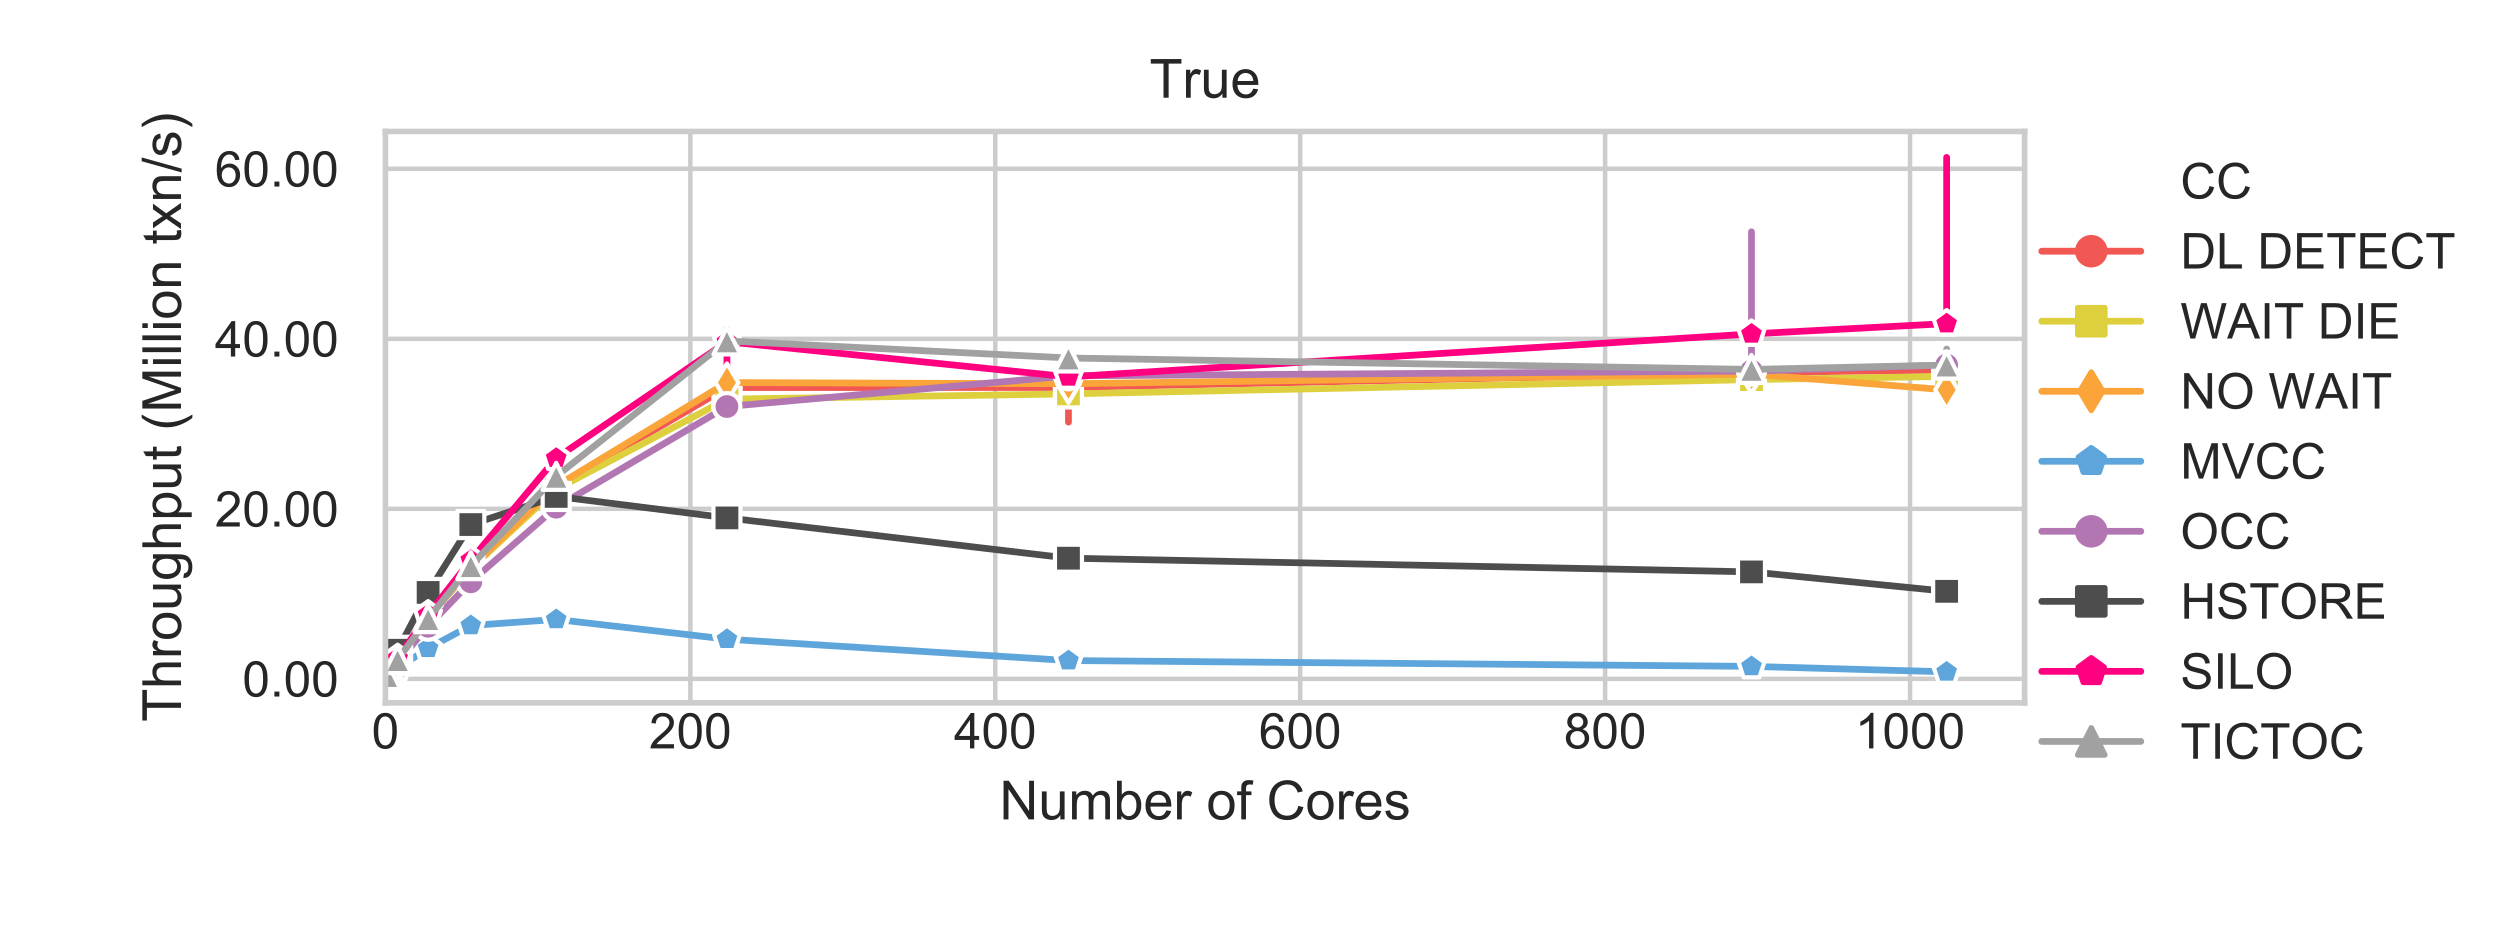 <?xml version="1.0" encoding="utf-8" standalone="no"?>
<!DOCTYPE svg PUBLIC "-//W3C//DTD SVG 1.1//EN"
  "http://www.w3.org/Graphics/SVG/1.1/DTD/svg11.dtd">
<!-- Created with matplotlib (https://matplotlib.org/) -->
<svg height="165.6pt" version="1.1" viewBox="0 0 444.375 165.6" width="444.375pt" xmlns="http://www.w3.org/2000/svg" xmlns:xlink="http://www.w3.org/1999/xlink">
 <defs>
  <style type="text/css">
*{stroke-linecap:butt;stroke-linejoin:round;}
  </style>
 </defs>
 <g id="figure_1">
  <g id="patch_1">
   <path d="M 0 165.6 
L 444.375 165.6 
L 444.375 0 
L 0 0 
z
" style="fill:#ffffff;"/>
  </g>
  <g id="axes_1">
   <g id="patch_2">
    <path d="M 68.51 124.932 
L 359.876 124.932 
L 359.876 23.368 
L 68.51 23.368 
z
" style="fill:#ffffff;"/>
   </g>
   <g id="matplotlib.axis_1">
    <g id="xtick_1">
     <g id="line2d_1">
      <path clip-path="url(#p2d0db41c77)" d="M 68.51 124.932 
L 68.51 23.368 
" style="fill:none;stroke:#cccccc;stroke-linecap:round;stroke-width:0.8;"/>
     </g>
     <g id="text_1">
      <!-- 0 -->
      <defs>
       <path d="M 4.156 35.297 
Q 4.156 48 6.766 55.734 
Q 9.375 63.484 14.516 67.672 
Q 19.672 71.875 27.484 71.875 
Q 33.25 71.875 37.594 69.547 
Q 41.938 67.234 44.766 62.859 
Q 47.609 58.5 49.219 52.219 
Q 50.828 45.953 50.828 35.297 
Q 50.828 22.703 48.234 14.969 
Q 45.656 7.234 40.5 3 
Q 35.359 -1.219 27.484 -1.219 
Q 17.141 -1.219 11.234 6.203 
Q 4.156 15.141 4.156 35.297 
z
M 13.188 35.297 
Q 13.188 17.672 17.312 11.828 
Q 21.438 6 27.484 6 
Q 33.547 6 37.672 11.859 
Q 41.797 17.719 41.797 35.297 
Q 41.797 52.984 37.672 58.781 
Q 33.547 64.594 27.391 64.594 
Q 21.344 64.594 17.719 59.469 
Q 13.188 52.938 13.188 35.297 
z
" id="ArialMT-48"/>
      </defs>
      <g style="fill:#262626;" transform="translate(66.063 133.031)scale(0.088 -0.088)">
       <use xlink:href="#ArialMT-48"/>
      </g>
     </g>
    </g>
    <g id="xtick_2">
     <g id="line2d_2">
      <path clip-path="url(#p2d0db41c77)" d="M 122.71 124.932 
L 122.71 23.368 
" style="fill:none;stroke:#cccccc;stroke-linecap:round;stroke-width:0.8;"/>
     </g>
     <g id="text_2">
      <!-- 200 -->
      <defs>
       <path d="M 50.344 8.453 
L 50.344 0 
L 3.031 0 
Q 2.938 3.172 4.047 6.109 
Q 5.859 10.938 9.828 15.625 
Q 13.812 20.312 21.344 26.469 
Q 33.016 36.031 37.109 41.625 
Q 41.219 47.219 41.219 52.203 
Q 41.219 57.422 37.469 61 
Q 33.734 64.594 27.734 64.594 
Q 21.391 64.594 17.578 60.781 
Q 13.766 56.984 13.719 50.25 
L 4.688 51.172 
Q 5.609 61.281 11.656 66.578 
Q 17.719 71.875 27.938 71.875 
Q 38.234 71.875 44.234 66.156 
Q 50.25 60.453 50.25 52 
Q 50.25 47.703 48.484 43.547 
Q 46.734 39.406 42.656 34.812 
Q 38.578 30.219 29.109 22.219 
Q 21.188 15.578 18.938 13.203 
Q 16.703 10.844 15.234 8.453 
z
" id="ArialMT-50"/>
      </defs>
      <g style="fill:#262626;" transform="translate(115.37 133.031)scale(0.088 -0.088)">
       <use xlink:href="#ArialMT-50"/>
       <use x="55.615" xlink:href="#ArialMT-48"/>
       <use x="111.23" xlink:href="#ArialMT-48"/>
      </g>
     </g>
    </g>
    <g id="xtick_3">
     <g id="line2d_3">
      <path clip-path="url(#p2d0db41c77)" d="M 176.91 124.932 
L 176.91 23.368 
" style="fill:none;stroke:#cccccc;stroke-linecap:round;stroke-width:0.8;"/>
     </g>
     <g id="text_3">
      <!-- 400 -->
      <defs>
       <path d="M 32.328 0 
L 32.328 17.141 
L 1.266 17.141 
L 1.266 25.203 
L 33.938 71.578 
L 41.109 71.578 
L 41.109 25.203 
L 50.781 25.203 
L 50.781 17.141 
L 41.109 17.141 
L 41.109 0 
z
M 32.328 25.203 
L 32.328 57.469 
L 9.906 25.203 
z
" id="ArialMT-52"/>
      </defs>
      <g style="fill:#262626;" transform="translate(169.57 133.031)scale(0.088 -0.088)">
       <use xlink:href="#ArialMT-52"/>
       <use x="55.615" xlink:href="#ArialMT-48"/>
       <use x="111.23" xlink:href="#ArialMT-48"/>
      </g>
     </g>
    </g>
    <g id="xtick_4">
     <g id="line2d_4">
      <path clip-path="url(#p2d0db41c77)" d="M 231.11 124.932 
L 231.11 23.368 
" style="fill:none;stroke:#cccccc;stroke-linecap:round;stroke-width:0.8;"/>
     </g>
     <g id="text_4">
      <!-- 600 -->
      <defs>
       <path d="M 49.75 54.047 
L 41.016 53.375 
Q 39.844 58.547 37.703 60.891 
Q 34.125 64.656 28.906 64.656 
Q 24.703 64.656 21.531 62.312 
Q 17.391 59.281 14.984 53.469 
Q 12.594 47.656 12.5 36.922 
Q 15.672 41.75 20.266 44.094 
Q 24.859 46.438 29.891 46.438 
Q 38.672 46.438 44.844 39.969 
Q 51.031 33.5 51.031 23.25 
Q 51.031 16.5 48.125 10.719 
Q 45.219 4.938 40.141 1.859 
Q 35.062 -1.219 28.609 -1.219 
Q 17.625 -1.219 10.688 6.859 
Q 3.766 14.938 3.766 33.5 
Q 3.766 54.25 11.422 63.672 
Q 18.109 71.875 29.438 71.875 
Q 37.891 71.875 43.281 67.141 
Q 48.688 62.406 49.75 54.047 
z
M 13.875 23.188 
Q 13.875 18.656 15.797 14.5 
Q 17.719 10.359 21.188 8.172 
Q 24.656 6 28.469 6 
Q 34.031 6 38.031 10.484 
Q 42.047 14.984 42.047 22.703 
Q 42.047 30.125 38.078 34.391 
Q 34.125 38.672 28.125 38.672 
Q 22.172 38.672 18.016 34.391 
Q 13.875 30.125 13.875 23.188 
z
" id="ArialMT-54"/>
      </defs>
      <g style="fill:#262626;" transform="translate(223.77 133.031)scale(0.088 -0.088)">
       <use xlink:href="#ArialMT-54"/>
       <use x="55.615" xlink:href="#ArialMT-48"/>
       <use x="111.23" xlink:href="#ArialMT-48"/>
      </g>
     </g>
    </g>
    <g id="xtick_5">
     <g id="line2d_5">
      <path clip-path="url(#p2d0db41c77)" d="M 285.311 124.932 
L 285.311 23.368 
" style="fill:none;stroke:#cccccc;stroke-linecap:round;stroke-width:0.8;"/>
     </g>
     <g id="text_5">
      <!-- 800 -->
      <defs>
       <path d="M 17.672 38.812 
Q 12.203 40.828 9.562 44.531 
Q 6.938 48.25 6.938 53.422 
Q 6.938 61.234 12.547 66.547 
Q 18.172 71.875 27.484 71.875 
Q 36.859 71.875 42.578 66.422 
Q 48.297 60.984 48.297 53.172 
Q 48.297 48.188 45.672 44.5 
Q 43.062 40.828 37.75 38.812 
Q 44.344 36.672 47.781 31.875 
Q 51.219 27.094 51.219 20.453 
Q 51.219 11.281 44.719 5.031 
Q 38.234 -1.219 27.641 -1.219 
Q 17.047 -1.219 10.547 5.047 
Q 4.047 11.328 4.047 20.703 
Q 4.047 27.688 7.594 32.391 
Q 11.141 37.109 17.672 38.812 
z
M 15.922 53.719 
Q 15.922 48.641 19.188 45.406 
Q 22.469 42.188 27.688 42.188 
Q 32.766 42.188 36.016 45.375 
Q 39.266 48.578 39.266 53.219 
Q 39.266 58.062 35.906 61.359 
Q 32.562 64.656 27.594 64.656 
Q 22.562 64.656 19.234 61.422 
Q 15.922 58.203 15.922 53.719 
z
M 13.094 20.656 
Q 13.094 16.891 14.875 13.375 
Q 16.656 9.859 20.172 7.922 
Q 23.688 6 27.734 6 
Q 34.031 6 38.125 10.047 
Q 42.234 14.109 42.234 20.359 
Q 42.234 26.703 38.016 30.859 
Q 33.797 35.016 27.438 35.016 
Q 21.234 35.016 17.156 30.906 
Q 13.094 26.812 13.094 20.656 
z
" id="ArialMT-56"/>
      </defs>
      <g style="fill:#262626;" transform="translate(277.97 133.031)scale(0.088 -0.088)">
       <use xlink:href="#ArialMT-56"/>
       <use x="55.615" xlink:href="#ArialMT-48"/>
       <use x="111.23" xlink:href="#ArialMT-48"/>
      </g>
     </g>
    </g>
    <g id="xtick_6">
     <g id="line2d_6">
      <path clip-path="url(#p2d0db41c77)" d="M 339.511 124.932 
L 339.511 23.368 
" style="fill:none;stroke:#cccccc;stroke-linecap:round;stroke-width:0.8;"/>
     </g>
     <g id="text_6">
      <!-- 1000 -->
      <defs>
       <path d="M 37.25 0 
L 28.469 0 
L 28.469 56 
Q 25.297 52.984 20.141 49.953 
Q 14.984 46.922 10.891 45.406 
L 10.891 53.906 
Q 18.266 57.375 23.781 62.297 
Q 29.297 67.234 31.594 71.875 
L 37.25 71.875 
z
" id="ArialMT-49"/>
      </defs>
      <g style="fill:#262626;" transform="translate(329.723 133.031)scale(0.088 -0.088)">
       <use xlink:href="#ArialMT-49"/>
       <use x="55.615" xlink:href="#ArialMT-48"/>
       <use x="111.23" xlink:href="#ArialMT-48"/>
       <use x="166.846" xlink:href="#ArialMT-48"/>
      </g>
     </g>
    </g>
    <g id="text_7">
     <!-- Number of Cores -->
     <defs>
      <path d="M 7.625 0 
L 7.625 71.578 
L 17.328 71.578 
L 54.938 15.375 
L 54.938 71.578 
L 64.016 71.578 
L 64.016 0 
L 54.297 0 
L 16.703 56.25 
L 16.703 0 
z
" id="ArialMT-78"/>
      <path d="M 40.578 0 
L 40.578 7.625 
Q 34.516 -1.172 24.125 -1.172 
Q 19.531 -1.172 15.547 0.578 
Q 11.578 2.344 9.641 5 
Q 7.719 7.672 6.938 11.531 
Q 6.391 14.109 6.391 19.734 
L 6.391 51.859 
L 15.188 51.859 
L 15.188 23.094 
Q 15.188 16.219 15.719 13.812 
Q 16.547 10.359 19.234 8.375 
Q 21.922 6.391 25.875 6.391 
Q 29.828 6.391 33.297 8.422 
Q 36.766 10.453 38.203 13.938 
Q 39.656 17.438 39.656 24.078 
L 39.656 51.859 
L 48.438 51.859 
L 48.438 0 
z
" id="ArialMT-117"/>
      <path d="M 6.594 0 
L 6.594 51.859 
L 14.453 51.859 
L 14.453 44.578 
Q 16.891 48.391 20.938 50.703 
Q 25 53.031 30.172 53.031 
Q 35.938 53.031 39.625 50.641 
Q 43.312 48.25 44.828 43.953 
Q 50.984 53.031 60.844 53.031 
Q 68.562 53.031 72.703 48.75 
Q 76.859 44.484 76.859 35.594 
L 76.859 0 
L 68.109 0 
L 68.109 32.672 
Q 68.109 37.938 67.25 40.25 
Q 66.406 42.578 64.156 43.984 
Q 61.922 45.406 58.891 45.406 
Q 53.422 45.406 49.797 41.766 
Q 46.188 38.141 46.188 30.125 
L 46.188 0 
L 37.406 0 
L 37.406 33.688 
Q 37.406 39.547 35.25 42.469 
Q 33.109 45.406 28.219 45.406 
Q 24.516 45.406 21.359 43.453 
Q 18.219 41.5 16.797 37.734 
Q 15.375 33.984 15.375 26.906 
L 15.375 0 
z
" id="ArialMT-109"/>
      <path d="M 14.703 0 
L 6.547 0 
L 6.547 71.578 
L 15.328 71.578 
L 15.328 46.047 
Q 20.906 53.031 29.547 53.031 
Q 34.328 53.031 38.594 51.094 
Q 42.875 49.172 45.625 45.672 
Q 48.391 42.188 49.953 37.25 
Q 51.516 32.328 51.516 26.703 
Q 51.516 13.375 44.922 6.094 
Q 38.328 -1.172 29.109 -1.172 
Q 19.922 -1.172 14.703 6.5 
z
M 14.594 26.312 
Q 14.594 17 17.141 12.844 
Q 21.297 6.062 28.375 6.062 
Q 34.125 6.062 38.328 11.062 
Q 42.531 16.062 42.531 25.984 
Q 42.531 36.141 38.5 40.969 
Q 34.469 45.797 28.766 45.797 
Q 23 45.797 18.797 40.797 
Q 14.594 35.797 14.594 26.312 
z
" id="ArialMT-98"/>
      <path d="M 42.094 16.703 
L 51.172 15.578 
Q 49.031 7.625 43.219 3.219 
Q 37.406 -1.172 28.375 -1.172 
Q 17 -1.172 10.328 5.828 
Q 3.656 12.844 3.656 25.484 
Q 3.656 38.578 10.391 45.797 
Q 17.141 53.031 27.875 53.031 
Q 38.281 53.031 44.875 45.953 
Q 51.469 38.875 51.469 26.031 
Q 51.469 25.25 51.422 23.688 
L 12.75 23.688 
Q 13.234 15.141 17.578 10.594 
Q 21.922 6.062 28.422 6.062 
Q 33.25 6.062 36.672 8.594 
Q 40.094 11.141 42.094 16.703 
z
M 13.234 30.906 
L 42.188 30.906 
Q 41.609 37.453 38.875 40.719 
Q 34.672 45.797 27.984 45.797 
Q 21.922 45.797 17.797 41.75 
Q 13.672 37.703 13.234 30.906 
z
" id="ArialMT-101"/>
      <path d="M 6.5 0 
L 6.5 51.859 
L 14.406 51.859 
L 14.406 44 
Q 17.438 49.516 20 51.266 
Q 22.562 53.031 25.641 53.031 
Q 30.078 53.031 34.672 50.203 
L 31.641 42.047 
Q 28.422 43.953 25.203 43.953 
Q 22.312 43.953 20.016 42.219 
Q 17.719 40.484 16.75 37.406 
Q 15.281 32.719 15.281 27.156 
L 15.281 0 
z
" id="ArialMT-114"/>
      <path id="ArialMT-32"/>
      <path d="M 3.328 25.922 
Q 3.328 40.328 11.328 47.266 
Q 18.016 53.031 27.641 53.031 
Q 38.328 53.031 45.109 46.016 
Q 51.906 39.016 51.906 26.656 
Q 51.906 16.656 48.906 10.906 
Q 45.906 5.172 40.156 2 
Q 34.422 -1.172 27.641 -1.172 
Q 16.75 -1.172 10.031 5.812 
Q 3.328 12.797 3.328 25.922 
z
M 12.359 25.922 
Q 12.359 15.969 16.703 11.016 
Q 21.047 6.062 27.641 6.062 
Q 34.188 6.062 38.531 11.031 
Q 42.875 16.016 42.875 26.219 
Q 42.875 35.844 38.5 40.797 
Q 34.125 45.75 27.641 45.75 
Q 21.047 45.75 16.703 40.812 
Q 12.359 35.891 12.359 25.922 
z
" id="ArialMT-111"/>
      <path d="M 8.688 0 
L 8.688 45.016 
L 0.922 45.016 
L 0.922 51.859 
L 8.688 51.859 
L 8.688 57.375 
Q 8.688 62.594 9.625 65.141 
Q 10.891 68.562 14.078 70.672 
Q 17.281 72.797 23.047 72.797 
Q 26.766 72.797 31.25 71.922 
L 29.938 64.266 
Q 27.203 64.75 24.75 64.75 
Q 20.75 64.75 19.094 63.031 
Q 17.438 61.328 17.438 56.641 
L 17.438 51.859 
L 27.547 51.859 
L 27.547 45.016 
L 17.438 45.016 
L 17.438 0 
z
" id="ArialMT-102"/>
      <path d="M 58.797 25.094 
L 68.266 22.703 
Q 65.281 11.031 57.547 4.906 
Q 49.812 -1.219 38.625 -1.219 
Q 27.047 -1.219 19.797 3.484 
Q 12.547 8.203 8.766 17.141 
Q 4.984 26.078 4.984 36.328 
Q 4.984 47.516 9.25 55.828 
Q 13.531 64.156 21.406 68.469 
Q 29.297 72.797 38.766 72.797 
Q 49.516 72.797 56.828 67.328 
Q 64.156 61.859 67.047 51.953 
L 57.719 49.75 
Q 55.219 57.562 50.484 61.125 
Q 45.75 64.703 38.578 64.703 
Q 30.328 64.703 24.781 60.734 
Q 19.234 56.781 16.984 50.109 
Q 14.75 43.453 14.75 36.375 
Q 14.75 27.25 17.406 20.438 
Q 20.062 13.625 25.672 10.25 
Q 31.297 6.891 37.844 6.891 
Q 45.797 6.891 51.312 11.469 
Q 56.844 16.062 58.797 25.094 
z
" id="ArialMT-67"/>
      <path d="M 3.078 15.484 
L 11.766 16.844 
Q 12.5 11.625 15.844 8.844 
Q 19.188 6.062 25.203 6.062 
Q 31.25 6.062 34.172 8.516 
Q 37.109 10.984 37.109 14.312 
Q 37.109 17.281 34.516 19 
Q 32.719 20.172 25.531 21.969 
Q 15.875 24.422 12.141 26.203 
Q 8.406 27.984 6.469 31.125 
Q 4.547 34.281 4.547 38.094 
Q 4.547 41.547 6.125 44.5 
Q 7.719 47.469 10.453 49.422 
Q 12.5 50.922 16.031 51.969 
Q 19.578 53.031 23.641 53.031 
Q 29.734 53.031 34.344 51.266 
Q 38.969 49.516 41.156 46.5 
Q 43.359 43.5 44.188 38.484 
L 35.594 37.312 
Q 35.016 41.312 32.203 43.547 
Q 29.391 45.797 24.266 45.797 
Q 18.219 45.797 15.625 43.797 
Q 13.031 41.797 13.031 39.109 
Q 13.031 37.406 14.109 36.031 
Q 15.188 34.625 17.484 33.688 
Q 18.797 33.203 25.25 31.453 
Q 34.578 28.953 38.25 27.359 
Q 41.938 25.781 44.031 22.75 
Q 46.141 19.734 46.141 15.234 
Q 46.141 10.844 43.578 6.953 
Q 41.016 3.078 36.172 0.953 
Q 31.344 -1.172 25.25 -1.172 
Q 15.141 -1.172 9.844 3.031 
Q 4.547 7.234 3.078 15.484 
z
" id="ArialMT-115"/>
     </defs>
     <g style="fill:#262626;" transform="translate(177.65 145.651)scale(0.096 -0.096)">
      <use xlink:href="#ArialMT-78"/>
      <use x="72.217" xlink:href="#ArialMT-117"/>
      <use x="127.832" xlink:href="#ArialMT-109"/>
      <use x="211.133" xlink:href="#ArialMT-98"/>
      <use x="266.748" xlink:href="#ArialMT-101"/>
      <use x="322.363" xlink:href="#ArialMT-114"/>
      <use x="355.664" xlink:href="#ArialMT-32"/>
      <use x="383.447" xlink:href="#ArialMT-111"/>
      <use x="439.062" xlink:href="#ArialMT-102"/>
      <use x="466.846" xlink:href="#ArialMT-32"/>
      <use x="494.629" xlink:href="#ArialMT-67"/>
      <use x="566.846" xlink:href="#ArialMT-111"/>
      <use x="622.461" xlink:href="#ArialMT-114"/>
      <use x="655.762" xlink:href="#ArialMT-101"/>
      <use x="711.377" xlink:href="#ArialMT-115"/>
     </g>
    </g>
   </g>
   <g id="matplotlib.axis_2">
    <g id="ytick_1">
     <g id="line2d_7">
      <path clip-path="url(#p2d0db41c77)" d="M 68.51 120.661 
L 359.876 120.661 
" style="fill:none;stroke:#cccccc;stroke-linecap:round;stroke-width:0.8;"/>
     </g>
     <g id="text_8">
      <!-- 0.00 -->
      <defs>
       <path d="M 9.078 0 
L 9.078 10.016 
L 19.094 10.016 
L 19.094 0 
z
" id="ArialMT-46"/>
      </defs>
      <g style="fill:#262626;" transform="translate(43.085 123.81)scale(0.088 -0.088)">
       <use xlink:href="#ArialMT-48"/>
       <use x="55.615" xlink:href="#ArialMT-46"/>
       <use x="83.398" xlink:href="#ArialMT-48"/>
       <use x="139.014" xlink:href="#ArialMT-48"/>
      </g>
     </g>
    </g>
    <g id="ytick_2">
     <g id="line2d_8">
      <path clip-path="url(#p2d0db41c77)" d="M 68.51 90.443 
L 359.876 90.443 
" style="fill:none;stroke:#cccccc;stroke-linecap:round;stroke-width:0.8;"/>
     </g>
     <g id="text_9">
      <!-- 20.00 -->
      <g style="fill:#262626;" transform="translate(38.191 93.593)scale(0.088 -0.088)">
       <use xlink:href="#ArialMT-50"/>
       <use x="55.615" xlink:href="#ArialMT-48"/>
       <use x="111.23" xlink:href="#ArialMT-46"/>
       <use x="139.014" xlink:href="#ArialMT-48"/>
       <use x="194.629" xlink:href="#ArialMT-48"/>
      </g>
     </g>
    </g>
    <g id="ytick_3">
     <g id="line2d_9">
      <path clip-path="url(#p2d0db41c77)" d="M 68.51 60.225 
L 359.876 60.225 
" style="fill:none;stroke:#cccccc;stroke-linecap:round;stroke-width:0.8;"/>
     </g>
     <g id="text_10">
      <!-- 40.00 -->
      <g style="fill:#262626;" transform="translate(38.191 63.375)scale(0.088 -0.088)">
       <use xlink:href="#ArialMT-52"/>
       <use x="55.615" xlink:href="#ArialMT-48"/>
       <use x="111.23" xlink:href="#ArialMT-46"/>
       <use x="139.014" xlink:href="#ArialMT-48"/>
       <use x="194.629" xlink:href="#ArialMT-48"/>
      </g>
     </g>
    </g>
    <g id="ytick_4">
     <g id="line2d_10">
      <path clip-path="url(#p2d0db41c77)" d="M 68.51 30.007 
L 359.876 30.007 
" style="fill:none;stroke:#cccccc;stroke-linecap:round;stroke-width:0.8;"/>
     </g>
     <g id="text_11">
      <!-- 60.00 -->
      <g style="fill:#262626;" transform="translate(38.191 33.157)scale(0.088 -0.088)">
       <use xlink:href="#ArialMT-54"/>
       <use x="55.615" xlink:href="#ArialMT-48"/>
       <use x="111.23" xlink:href="#ArialMT-46"/>
       <use x="139.014" xlink:href="#ArialMT-48"/>
       <use x="194.629" xlink:href="#ArialMT-48"/>
      </g>
     </g>
    </g>
    <g id="text_12">
     <!-- Throughput (Million txn/s) -->
     <defs>
      <path d="M 25.922 0 
L 25.922 63.141 
L 2.344 63.141 
L 2.344 71.578 
L 59.078 71.578 
L 59.078 63.141 
L 35.406 63.141 
L 35.406 0 
z
" id="ArialMT-84"/>
      <path d="M 6.594 0 
L 6.594 71.578 
L 15.375 71.578 
L 15.375 45.906 
Q 21.531 53.031 30.906 53.031 
Q 36.672 53.031 40.922 50.75 
Q 45.172 48.484 47 44.484 
Q 48.828 40.484 48.828 32.859 
L 48.828 0 
L 40.047 0 
L 40.047 32.859 
Q 40.047 39.453 37.188 42.453 
Q 34.328 45.453 29.109 45.453 
Q 25.203 45.453 21.75 43.422 
Q 18.312 41.406 16.844 37.938 
Q 15.375 34.469 15.375 28.375 
L 15.375 0 
z
" id="ArialMT-104"/>
      <path d="M 4.984 -4.297 
L 13.531 -5.562 
Q 14.062 -9.516 16.5 -11.328 
Q 19.781 -13.766 25.438 -13.766 
Q 31.547 -13.766 34.859 -11.328 
Q 38.188 -8.891 39.359 -4.5 
Q 40.047 -1.812 39.984 6.781 
Q 34.234 0 25.641 0 
Q 14.938 0 9.078 7.719 
Q 3.219 15.438 3.219 26.219 
Q 3.219 33.641 5.906 39.906 
Q 8.594 46.188 13.688 49.609 
Q 18.797 53.031 25.688 53.031 
Q 34.859 53.031 40.828 45.609 
L 40.828 51.859 
L 48.922 51.859 
L 48.922 7.031 
Q 48.922 -5.078 46.453 -10.125 
Q 44 -15.188 38.641 -18.109 
Q 33.297 -21.047 25.484 -21.047 
Q 16.219 -21.047 10.5 -16.875 
Q 4.781 -12.703 4.984 -4.297 
z
M 12.25 26.859 
Q 12.25 16.656 16.297 11.969 
Q 20.359 7.281 26.469 7.281 
Q 32.516 7.281 36.609 11.938 
Q 40.719 16.609 40.719 26.562 
Q 40.719 36.078 36.5 40.906 
Q 32.281 45.75 26.312 45.75 
Q 20.453 45.75 16.344 40.984 
Q 12.25 36.234 12.25 26.859 
z
" id="ArialMT-103"/>
      <path d="M 6.594 -19.875 
L 6.594 51.859 
L 14.594 51.859 
L 14.594 45.125 
Q 17.438 49.078 21 51.047 
Q 24.562 53.031 29.641 53.031 
Q 36.281 53.031 41.359 49.609 
Q 46.438 46.188 49.016 39.953 
Q 51.609 33.734 51.609 26.312 
Q 51.609 18.359 48.75 11.984 
Q 45.906 5.609 40.453 2.219 
Q 35.016 -1.172 29 -1.172 
Q 24.609 -1.172 21.109 0.688 
Q 17.625 2.547 15.375 5.375 
L 15.375 -19.875 
z
M 14.547 25.641 
Q 14.547 15.625 18.594 10.844 
Q 22.656 6.062 28.422 6.062 
Q 34.281 6.062 38.453 11.016 
Q 42.625 15.969 42.625 26.375 
Q 42.625 36.281 38.547 41.203 
Q 34.469 46.141 28.812 46.141 
Q 23.188 46.141 18.859 40.891 
Q 14.547 35.641 14.547 25.641 
z
" id="ArialMT-112"/>
      <path d="M 25.781 7.859 
L 27.047 0.094 
Q 23.344 -0.688 20.406 -0.688 
Q 15.625 -0.688 12.984 0.828 
Q 10.359 2.344 9.281 4.812 
Q 8.203 7.281 8.203 15.188 
L 8.203 45.016 
L 1.766 45.016 
L 1.766 51.859 
L 8.203 51.859 
L 8.203 64.703 
L 16.938 69.969 
L 16.938 51.859 
L 25.781 51.859 
L 25.781 45.016 
L 16.938 45.016 
L 16.938 14.703 
Q 16.938 10.938 17.406 9.859 
Q 17.875 8.797 18.922 8.156 
Q 19.969 7.516 21.922 7.516 
Q 23.391 7.516 25.781 7.859 
z
" id="ArialMT-116"/>
      <path d="M 23.391 -21.047 
Q 16.109 -11.859 11.078 0.438 
Q 6.062 12.75 6.062 25.922 
Q 6.062 37.547 9.812 48.188 
Q 14.203 60.547 23.391 72.797 
L 29.688 72.797 
Q 23.781 62.641 21.875 58.297 
Q 18.891 51.562 17.188 44.234 
Q 15.094 35.109 15.094 25.875 
Q 15.094 2.391 29.688 -21.047 
z
" id="ArialMT-40"/>
      <path d="M 7.422 0 
L 7.422 71.578 
L 21.688 71.578 
L 38.625 20.906 
Q 40.969 13.812 42.047 10.297 
Q 43.266 14.203 45.844 21.781 
L 62.984 71.578 
L 75.734 71.578 
L 75.734 0 
L 66.609 0 
L 66.609 59.906 
L 45.797 0 
L 37.25 0 
L 16.547 60.938 
L 16.547 0 
z
" id="ArialMT-77"/>
      <path d="M 6.641 61.469 
L 6.641 71.578 
L 15.438 71.578 
L 15.438 61.469 
z
M 6.641 0 
L 6.641 51.859 
L 15.438 51.859 
L 15.438 0 
z
" id="ArialMT-105"/>
      <path d="M 6.391 0 
L 6.391 71.578 
L 15.188 71.578 
L 15.188 0 
z
" id="ArialMT-108"/>
      <path d="M 6.594 0 
L 6.594 51.859 
L 14.5 51.859 
L 14.5 44.484 
Q 20.219 53.031 31 53.031 
Q 35.688 53.031 39.625 51.344 
Q 43.562 49.656 45.516 46.922 
Q 47.469 44.188 48.25 40.438 
Q 48.734 37.984 48.734 31.891 
L 48.734 0 
L 39.938 0 
L 39.938 31.547 
Q 39.938 36.922 38.906 39.578 
Q 37.891 42.234 35.281 43.812 
Q 32.672 45.406 29.156 45.406 
Q 23.531 45.406 19.453 41.844 
Q 15.375 38.281 15.375 28.328 
L 15.375 0 
z
" id="ArialMT-110"/>
      <path d="M 0.734 0 
L 19.672 26.953 
L 2.156 51.859 
L 13.141 51.859 
L 21.094 39.703 
Q 23.344 36.234 24.703 33.891 
Q 26.859 37.109 28.656 39.594 
L 37.406 51.859 
L 47.906 51.859 
L 29.984 27.438 
L 49.266 0 
L 38.484 0 
L 27.828 16.109 
L 25 20.453 
L 11.375 0 
z
" id="ArialMT-120"/>
      <path d="M 0 -1.219 
L 20.75 72.797 
L 27.781 72.797 
L 7.078 -1.219 
z
" id="ArialMT-47"/>
      <path d="M 12.359 -21.047 
L 6.062 -21.047 
Q 20.656 2.391 20.656 25.875 
Q 20.656 35.062 18.562 44.094 
Q 16.891 51.422 13.922 58.156 
Q 12.016 62.547 6.062 72.797 
L 12.359 72.797 
Q 21.531 60.547 25.922 48.188 
Q 29.688 37.547 29.688 25.922 
Q 29.688 12.75 24.625 0.438 
Q 19.578 -11.859 12.359 -21.047 
z
" id="ArialMT-41"/>
     </defs>
     <g style="fill:#262626;" transform="translate(32.171 128.301)rotate(-90)scale(0.096 -0.096)">
      <use xlink:href="#ArialMT-84"/>
      <use x="61.084" xlink:href="#ArialMT-104"/>
      <use x="116.699" xlink:href="#ArialMT-114"/>
      <use x="150" xlink:href="#ArialMT-111"/>
      <use x="205.615" xlink:href="#ArialMT-117"/>
      <use x="261.23" xlink:href="#ArialMT-103"/>
      <use x="316.846" xlink:href="#ArialMT-104"/>
      <use x="372.461" xlink:href="#ArialMT-112"/>
      <use x="428.076" xlink:href="#ArialMT-117"/>
      <use x="483.691" xlink:href="#ArialMT-116"/>
      <use x="511.475" xlink:href="#ArialMT-32"/>
      <use x="539.258" xlink:href="#ArialMT-40"/>
      <use x="572.559" xlink:href="#ArialMT-77"/>
      <use x="655.859" xlink:href="#ArialMT-105"/>
      <use x="678.076" xlink:href="#ArialMT-108"/>
      <use x="700.293" xlink:href="#ArialMT-108"/>
      <use x="722.51" xlink:href="#ArialMT-105"/>
      <use x="744.727" xlink:href="#ArialMT-111"/>
      <use x="800.342" xlink:href="#ArialMT-110"/>
      <use x="855.957" xlink:href="#ArialMT-32"/>
      <use x="883.74" xlink:href="#ArialMT-116"/>
      <use x="911.523" xlink:href="#ArialMT-120"/>
      <use x="961.523" xlink:href="#ArialMT-110"/>
      <use x="1017.139" xlink:href="#ArialMT-47"/>
      <use x="1044.922" xlink:href="#ArialMT-115"/>
      <use x="1094.922" xlink:href="#ArialMT-41"/>
     </g>
    </g>
   </g>
   <g id="LineCollection_1">
    <path clip-path="url(#p2d0db41c77)" d="M 68.781 120.005 
L 68.781 120.003 
" style="fill:none;stroke:#f15854;stroke-linecap:round;stroke-width:1.2;"/>
    <path clip-path="url(#p2d0db41c77)" d="M 70.678 117.052 
L 70.678 117.018 
" style="fill:none;stroke:#f15854;stroke-linecap:round;stroke-width:1.2;"/>
    <path clip-path="url(#p2d0db41c77)" d="M 76.098 109.72 
L 76.098 109.674 
" style="fill:none;stroke:#f15854;stroke-linecap:round;stroke-width:1.2;"/>
    <path clip-path="url(#p2d0db41c77)" d="M 83.686 101.155 
L 83.686 100.803 
" style="fill:none;stroke:#f15854;stroke-linecap:round;stroke-width:1.2;"/>
    <path clip-path="url(#p2d0db41c77)" d="M 98.862 86.818 
L 98.862 86.547 
" style="fill:none;stroke:#f15854;stroke-linecap:round;stroke-width:1.2;"/>
    <path clip-path="url(#p2d0db41c77)" d="M 129.214 72.692 
L 129.214 67.759 
" style="fill:none;stroke:#f15854;stroke-linecap:round;stroke-width:1.2;"/>
    <path clip-path="url(#p2d0db41c77)" d="M 189.918 75.033 
L 189.918 64.84 
" style="fill:none;stroke:#f15854;stroke-linecap:round;stroke-width:1.2;"/>
    <path clip-path="url(#p2d0db41c77)" d="M 311.327 66.719 
L 311.327 66.027 
" style="fill:none;stroke:#f15854;stroke-linecap:round;stroke-width:1.2;"/>
    <path clip-path="url(#p2d0db41c77)" d="M 346.015 68.293 
L 346.015 64.678 
" style="fill:none;stroke:#f15854;stroke-linecap:round;stroke-width:1.2;"/>
   </g>
   <g id="LineCollection_2">
    <path clip-path="url(#p2d0db41c77)" d="M 68.781 120.003 
L 68.781 120.002 
" style="fill:none;stroke:#decf3f;stroke-linecap:round;stroke-width:1.2;"/>
    <path clip-path="url(#p2d0db41c77)" d="M 70.678 117.109 
L 70.678 117.063 
" style="fill:none;stroke:#decf3f;stroke-linecap:round;stroke-width:1.2;"/>
    <path clip-path="url(#p2d0db41c77)" d="M 76.098 109.865 
L 76.098 109.775 
" style="fill:none;stroke:#decf3f;stroke-linecap:round;stroke-width:1.2;"/>
    <path clip-path="url(#p2d0db41c77)" d="M 83.686 101.407 
L 83.686 101.024 
" style="fill:none;stroke:#decf3f;stroke-linecap:round;stroke-width:1.2;"/>
    <path clip-path="url(#p2d0db41c77)" d="M 98.862 87.319 
L 98.862 86.821 
" style="fill:none;stroke:#decf3f;stroke-linecap:round;stroke-width:1.2;"/>
    <path clip-path="url(#p2d0db41c77)" d="M 129.214 72.706 
L 129.214 69.456 
" style="fill:none;stroke:#decf3f;stroke-linecap:round;stroke-width:1.2;"/>
    <path clip-path="url(#p2d0db41c77)" d="M 189.918 70.441 
L 189.918 68.171 
" style="fill:none;stroke:#decf3f;stroke-linecap:round;stroke-width:1.2;"/>
    <path clip-path="url(#p2d0db41c77)" d="M 311.327 67.577 
L 311.327 67.011 
" style="fill:none;stroke:#decf3f;stroke-linecap:round;stroke-width:1.2;"/>
    <path clip-path="url(#p2d0db41c77)" d="M 346.015 67.058 
L 346.015 65.405 
" style="fill:none;stroke:#decf3f;stroke-linecap:round;stroke-width:1.2;"/>
   </g>
   <g id="LineCollection_3">
    <path clip-path="url(#p2d0db41c77)" d="M 68.781 119.986 
L 68.781 119.983 
" style="fill:none;stroke:#faa43a;stroke-linecap:round;stroke-width:1.2;"/>
    <path clip-path="url(#p2d0db41c77)" d="M 70.678 117.079 
L 70.678 116.974 
" style="fill:none;stroke:#faa43a;stroke-linecap:round;stroke-width:1.2;"/>
    <path clip-path="url(#p2d0db41c77)" d="M 76.098 109.604 
L 76.098 109.52 
" style="fill:none;stroke:#faa43a;stroke-linecap:round;stroke-width:1.2;"/>
    <path clip-path="url(#p2d0db41c77)" d="M 83.686 100.951 
L 83.686 100.651 
" style="fill:none;stroke:#faa43a;stroke-linecap:round;stroke-width:1.2;"/>
    <path clip-path="url(#p2d0db41c77)" d="M 98.862 86.453 
L 98.862 86.188 
" style="fill:none;stroke:#faa43a;stroke-linecap:round;stroke-width:1.2;"/>
    <path clip-path="url(#p2d0db41c77)" d="M 129.214 71.629 
L 129.214 66.694 
" style="fill:none;stroke:#faa43a;stroke-linecap:round;stroke-width:1.2;"/>
    <path clip-path="url(#p2d0db41c77)" d="M 189.918 70.498 
L 189.918 65.843 
" style="fill:none;stroke:#faa43a;stroke-linecap:round;stroke-width:1.2;"/>
    <path clip-path="url(#p2d0db41c77)" d="M 311.327 67.175 
L 311.327 66.382 
" style="fill:none;stroke:#faa43a;stroke-linecap:round;stroke-width:1.2;"/>
    <path clip-path="url(#p2d0db41c77)" d="M 346.015 69.44 
L 346.015 64.393 
" style="fill:none;stroke:#faa43a;stroke-linecap:round;stroke-width:1.2;"/>
   </g>
   <g id="LineCollection_4">
    <path clip-path="url(#p2d0db41c77)" d="M 68.781 120.315 
L 68.781 120.304 
" style="fill:none;stroke:#5da5da;stroke-linecap:round;stroke-width:1.2;"/>
    <path clip-path="url(#p2d0db41c77)" d="M 70.678 118.811 
L 70.678 118.776 
" style="fill:none;stroke:#5da5da;stroke-linecap:round;stroke-width:1.2;"/>
    <path clip-path="url(#p2d0db41c77)" d="M 76.098 115.292 
L 76.098 115.124 
" style="fill:none;stroke:#5da5da;stroke-linecap:round;stroke-width:1.2;"/>
    <path clip-path="url(#p2d0db41c77)" d="M 83.686 111.454 
L 83.686 111.155 
" style="fill:none;stroke:#5da5da;stroke-linecap:round;stroke-width:1.2;"/>
    <path clip-path="url(#p2d0db41c77)" d="M 98.862 110.12 
L 98.862 109.878 
" style="fill:none;stroke:#5da5da;stroke-linecap:round;stroke-width:1.2;"/>
    <path clip-path="url(#p2d0db41c77)" d="M 129.214 113.809 
L 129.214 113.615 
" style="fill:none;stroke:#5da5da;stroke-linecap:round;stroke-width:1.2;"/>
    <path clip-path="url(#p2d0db41c77)" d="M 189.918 118.726 
L 189.918 117.397 
" style="fill:none;stroke:#5da5da;stroke-linecap:round;stroke-width:1.2;"/>
    <path clip-path="url(#p2d0db41c77)" d="M 311.327 118.881 
L 311.327 118.432 
" style="fill:none;stroke:#5da5da;stroke-linecap:round;stroke-width:1.2;"/>
    <path clip-path="url(#p2d0db41c77)" d="M 346.015 119.57 
L 346.015 119.408 
" style="fill:none;stroke:#5da5da;stroke-linecap:round;stroke-width:1.2;"/>
   </g>
   <g id="LineCollection_5">
    <path clip-path="url(#p2d0db41c77)" d="M 68.781 120.123 
L 68.781 120.117 
" style="fill:none;stroke:#b276b2;stroke-linecap:round;stroke-width:1.2;"/>
    <path clip-path="url(#p2d0db41c77)" d="M 70.678 117.708 
L 70.678 117.698 
" style="fill:none;stroke:#b276b2;stroke-linecap:round;stroke-width:1.2;"/>
    <path clip-path="url(#p2d0db41c77)" d="M 76.098 111.326 
L 76.098 111.293 
" style="fill:none;stroke:#b276b2;stroke-linecap:round;stroke-width:1.2;"/>
    <path clip-path="url(#p2d0db41c77)" d="M 83.686 103.62 
L 83.686 103.378 
" style="fill:none;stroke:#b276b2;stroke-linecap:round;stroke-width:1.2;"/>
    <path clip-path="url(#p2d0db41c77)" d="M 98.862 90.334 
L 98.862 88.296 
" style="fill:none;stroke:#b276b2;stroke-linecap:round;stroke-width:1.2;"/>
    <path clip-path="url(#p2d0db41c77)" d="M 129.214 73.026 
L 129.214 68.153 
" style="fill:none;stroke:#b276b2;stroke-linecap:round;stroke-width:1.2;"/>
    <path clip-path="url(#p2d0db41c77)" d="M 189.918 67.033 
L 189.918 65.441 
" style="fill:none;stroke:#b276b2;stroke-linecap:round;stroke-width:1.2;"/>
    <path clip-path="url(#p2d0db41c77)" d="M 311.327 66.438 
L 311.327 41.205 
" style="fill:none;stroke:#b276b2;stroke-linecap:round;stroke-width:1.2;"/>
    <path clip-path="url(#p2d0db41c77)" d="M 346.015 65.286 
L 346.015 64.298 
" style="fill:none;stroke:#b276b2;stroke-linecap:round;stroke-width:1.2;"/>
   </g>
   <g id="LineCollection_6">
    <path clip-path="url(#p2d0db41c77)" d="M 68.781 119.823 
L 68.781 119.762 
" style="fill:none;stroke:#4d4d4d;stroke-linecap:round;stroke-width:1.2;"/>
    <path clip-path="url(#p2d0db41c77)" d="M 70.678 115.588 
L 70.678 115.503 
" style="fill:none;stroke:#4d4d4d;stroke-linecap:round;stroke-width:1.2;"/>
    <path clip-path="url(#p2d0db41c77)" d="M 76.098 105.308 
L 76.098 104.952 
" style="fill:none;stroke:#4d4d4d;stroke-linecap:round;stroke-width:1.2;"/>
    <path clip-path="url(#p2d0db41c77)" d="M 83.686 93.289 
L 83.686 92.801 
" style="fill:none;stroke:#4d4d4d;stroke-linecap:round;stroke-width:1.2;"/>
    <path clip-path="url(#p2d0db41c77)" d="M 98.862 88.575 
L 98.862 88.204 
" style="fill:none;stroke:#4d4d4d;stroke-linecap:round;stroke-width:1.2;"/>
    <path clip-path="url(#p2d0db41c77)" d="M 129.214 92.771 
L 129.214 91.982 
" style="fill:none;stroke:#4d4d4d;stroke-linecap:round;stroke-width:1.2;"/>
    <path clip-path="url(#p2d0db41c77)" d="M 189.918 99.65 
L 189.918 98.619 
" style="fill:none;stroke:#4d4d4d;stroke-linecap:round;stroke-width:1.2;"/>
    <path clip-path="url(#p2d0db41c77)" d="M 311.327 102.888 
L 311.327 101.059 
" style="fill:none;stroke:#4d4d4d;stroke-linecap:round;stroke-width:1.2;"/>
    <path clip-path="url(#p2d0db41c77)" d="M 346.015 106.087 
L 346.015 103.251 
" style="fill:none;stroke:#4d4d4d;stroke-linecap:round;stroke-width:1.2;"/>
   </g>
   <g id="LineCollection_7">
    <path clip-path="url(#p2d0db41c77)" d="M 68.781 120.07 
L 68.781 120.059 
" style="fill:none;stroke:#ff0080;stroke-linecap:round;stroke-width:1.2;"/>
    <path clip-path="url(#p2d0db41c77)" d="M 70.678 117.013 
L 70.678 116.98 
" style="fill:none;stroke:#ff0080;stroke-linecap:round;stroke-width:1.2;"/>
    <path clip-path="url(#p2d0db41c77)" d="M 76.098 109.36 
L 76.098 109.245 
" style="fill:none;stroke:#ff0080;stroke-linecap:round;stroke-width:1.2;"/>
    <path clip-path="url(#p2d0db41c77)" d="M 83.686 99.848 
L 83.686 99.559 
" style="fill:none;stroke:#ff0080;stroke-linecap:round;stroke-width:1.2;"/>
    <path clip-path="url(#p2d0db41c77)" d="M 98.862 81.491 
L 98.862 81.353 
" style="fill:none;stroke:#ff0080;stroke-linecap:round;stroke-width:1.2;"/>
    <path clip-path="url(#p2d0db41c77)" d="M 129.214 65.661 
L 129.214 58.572 
" style="fill:none;stroke:#ff0080;stroke-linecap:round;stroke-width:1.2;"/>
    <path clip-path="url(#p2d0db41c77)" d="M 189.918 67.513 
L 189.918 62.533 
" style="fill:none;stroke:#ff0080;stroke-linecap:round;stroke-width:1.2;"/>
    <path clip-path="url(#p2d0db41c77)" d="M 311.327 59.499 
L 311.327 58.738 
" style="fill:none;stroke:#ff0080;stroke-linecap:round;stroke-width:1.2;"/>
    <path clip-path="url(#p2d0db41c77)" d="M 346.015 58.185 
L 346.015 27.985 
" style="fill:none;stroke:#ff0080;stroke-linecap:round;stroke-width:1.2;"/>
   </g>
   <g id="LineCollection_8">
    <path clip-path="url(#p2d0db41c77)" d="M 68.781 120.098 
L 68.781 120.074 
" style="fill:none;stroke:#a1a1a1;stroke-linecap:round;stroke-width:1.2;"/>
    <path clip-path="url(#p2d0db41c77)" d="M 70.678 117.251 
L 70.678 117.233 
" style="fill:none;stroke:#a1a1a1;stroke-linecap:round;stroke-width:1.2;"/>
    <path clip-path="url(#p2d0db41c77)" d="M 76.098 109.973 
L 76.098 109.889 
" style="fill:none;stroke:#a1a1a1;stroke-linecap:round;stroke-width:1.2;"/>
    <path clip-path="url(#p2d0db41c77)" d="M 83.686 100.567 
L 83.686 100.542 
" style="fill:none;stroke:#a1a1a1;stroke-linecap:round;stroke-width:1.2;"/>
    <path clip-path="url(#p2d0db41c77)" d="M 98.862 84.69 
L 98.862 84.644 
" style="fill:none;stroke:#a1a1a1;stroke-linecap:round;stroke-width:1.2;"/>
    <path clip-path="url(#p2d0db41c77)" d="M 129.214 60.817 
L 129.214 58.966 
" style="fill:none;stroke:#a1a1a1;stroke-linecap:round;stroke-width:1.2;"/>
    <path clip-path="url(#p2d0db41c77)" d="M 189.918 65.983 
L 189.918 63.002 
" style="fill:none;stroke:#a1a1a1;stroke-linecap:round;stroke-width:1.2;"/>
    <path clip-path="url(#p2d0db41c77)" d="M 311.327 65.694 
L 311.327 65.293 
" style="fill:none;stroke:#a1a1a1;stroke-linecap:round;stroke-width:1.2;"/>
    <path clip-path="url(#p2d0db41c77)" d="M 346.015 64.923 
L 346.015 62.047 
" style="fill:none;stroke:#a1a1a1;stroke-linecap:round;stroke-width:1.2;"/>
   </g>
   <g id="line2d_11">
    <path clip-path="url(#p2d0db41c77)" d="M 68.781 120.004 
L 70.678 117.052 
L 76.098 109.689 
L 83.686 101.079 
L 98.862 86.614 
L 129.214 68.894 
L 189.918 68.871 
L 311.327 66.214 
L 346.015 65.78 
" style="fill:none;stroke:#f15854;stroke-linecap:round;stroke-width:1.2;"/>
    <defs>
     <path d="M 0 2.4 
C 0.636 2.4 1.247 2.147 1.697 1.697 
C 2.147 1.247 2.4 0.636 2.4 0 
C 2.4 -0.636 2.147 -1.247 1.697 -1.697 
C 1.247 -2.147 0.636 -2.4 0 -2.4 
C -0.636 -2.4 -1.247 -2.147 -1.697 -1.697 
C -2.147 -1.247 -2.4 -0.636 -2.4 0 
C -2.4 0.636 -2.147 1.247 -1.697 1.697 
C -1.247 2.147 -0.636 2.4 0 2.4 
z
" id="m29f1c7d660" style="stroke:#ffffff;stroke-width:0.75;"/>
    </defs>
    <g clip-path="url(#p2d0db41c77)">
     <use style="fill:#f15854;stroke:#ffffff;stroke-width:0.75;" x="68.781" xlink:href="#m29f1c7d660" y="120.004"/>
     <use style="fill:#f15854;stroke:#ffffff;stroke-width:0.75;" x="70.678" xlink:href="#m29f1c7d660" y="117.052"/>
     <use style="fill:#f15854;stroke:#ffffff;stroke-width:0.75;" x="76.098" xlink:href="#m29f1c7d660" y="109.689"/>
     <use style="fill:#f15854;stroke:#ffffff;stroke-width:0.75;" x="83.686" xlink:href="#m29f1c7d660" y="101.079"/>
     <use style="fill:#f15854;stroke:#ffffff;stroke-width:0.75;" x="98.862" xlink:href="#m29f1c7d660" y="86.614"/>
     <use style="fill:#f15854;stroke:#ffffff;stroke-width:0.75;" x="129.214" xlink:href="#m29f1c7d660" y="68.894"/>
     <use style="fill:#f15854;stroke:#ffffff;stroke-width:0.75;" x="189.918" xlink:href="#m29f1c7d660" y="68.871"/>
     <use style="fill:#f15854;stroke:#ffffff;stroke-width:0.75;" x="311.327" xlink:href="#m29f1c7d660" y="66.214"/>
     <use style="fill:#f15854;stroke:#ffffff;stroke-width:0.75;" x="346.015" xlink:href="#m29f1c7d660" y="65.78"/>
    </g>
   </g>
   <g id="line2d_12">
    <path clip-path="url(#p2d0db41c77)" d="M 68.781 120.002 
L 70.678 117.073 
L 76.098 109.837 
L 83.686 101.043 
L 98.862 86.979 
L 129.214 70.944 
L 189.918 70.014 
L 311.327 67.471 
L 346.015 66.904 
" style="fill:none;stroke:#decf3f;stroke-linecap:round;stroke-width:1.2;"/>
    <defs>
     <path d="M -2.4 2.4 
L 2.4 2.4 
L 2.4 -2.4 
L -2.4 -2.4 
z
" id="mf9f492bcd1" style="stroke:#ffffff;stroke-linejoin:miter;stroke-width:0.75;"/>
    </defs>
    <g clip-path="url(#p2d0db41c77)">
     <use style="fill:#decf3f;stroke:#ffffff;stroke-linejoin:miter;stroke-width:0.75;" x="68.781" xlink:href="#mf9f492bcd1" y="120.002"/>
     <use style="fill:#decf3f;stroke:#ffffff;stroke-linejoin:miter;stroke-width:0.75;" x="70.678" xlink:href="#mf9f492bcd1" y="117.073"/>
     <use style="fill:#decf3f;stroke:#ffffff;stroke-linejoin:miter;stroke-width:0.75;" x="76.098" xlink:href="#mf9f492bcd1" y="109.837"/>
     <use style="fill:#decf3f;stroke:#ffffff;stroke-linejoin:miter;stroke-width:0.75;" x="83.686" xlink:href="#mf9f492bcd1" y="101.043"/>
     <use style="fill:#decf3f;stroke:#ffffff;stroke-linejoin:miter;stroke-width:0.75;" x="98.862" xlink:href="#mf9f492bcd1" y="86.979"/>
     <use style="fill:#decf3f;stroke:#ffffff;stroke-linejoin:miter;stroke-width:0.75;" x="129.214" xlink:href="#mf9f492bcd1" y="70.944"/>
     <use style="fill:#decf3f;stroke:#ffffff;stroke-linejoin:miter;stroke-width:0.75;" x="189.918" xlink:href="#mf9f492bcd1" y="70.014"/>
     <use style="fill:#decf3f;stroke:#ffffff;stroke-linejoin:miter;stroke-width:0.75;" x="311.327" xlink:href="#mf9f492bcd1" y="67.471"/>
     <use style="fill:#decf3f;stroke:#ffffff;stroke-linejoin:miter;stroke-width:0.75;" x="346.015" xlink:href="#mf9f492bcd1" y="66.904"/>
    </g>
   </g>
   <g id="line2d_13">
    <path clip-path="url(#p2d0db41c77)" d="M 68.781 119.984 
L 70.678 116.995 
L 76.098 109.548 
L 83.686 100.939 
L 98.862 86.391 
L 129.214 68.001 
L 189.918 68.213 
L 311.327 66.5 
L 346.015 69.307 
" style="fill:none;stroke:#faa43a;stroke-linecap:round;stroke-width:1.2;"/>
    <defs>
     <path d="M 0 3.394 
L 2.036 0 
L 0 -3.394 
L -2.036 0 
z
" id="md292b2cfd0" style="stroke:#ffffff;stroke-linejoin:miter;stroke-width:0.75;"/>
    </defs>
    <g clip-path="url(#p2d0db41c77)">
     <use style="fill:#faa43a;stroke:#ffffff;stroke-linejoin:miter;stroke-width:0.75;" x="68.781" xlink:href="#md292b2cfd0" y="119.984"/>
     <use style="fill:#faa43a;stroke:#ffffff;stroke-linejoin:miter;stroke-width:0.75;" x="70.678" xlink:href="#md292b2cfd0" y="116.995"/>
     <use style="fill:#faa43a;stroke:#ffffff;stroke-linejoin:miter;stroke-width:0.75;" x="76.098" xlink:href="#md292b2cfd0" y="109.548"/>
     <use style="fill:#faa43a;stroke:#ffffff;stroke-linejoin:miter;stroke-width:0.75;" x="83.686" xlink:href="#md292b2cfd0" y="100.939"/>
     <use style="fill:#faa43a;stroke:#ffffff;stroke-linejoin:miter;stroke-width:0.75;" x="98.862" xlink:href="#md292b2cfd0" y="86.391"/>
     <use style="fill:#faa43a;stroke:#ffffff;stroke-linejoin:miter;stroke-width:0.75;" x="129.214" xlink:href="#md292b2cfd0" y="68.001"/>
     <use style="fill:#faa43a;stroke:#ffffff;stroke-linejoin:miter;stroke-width:0.75;" x="189.918" xlink:href="#md292b2cfd0" y="68.213"/>
     <use style="fill:#faa43a;stroke:#ffffff;stroke-linejoin:miter;stroke-width:0.75;" x="311.327" xlink:href="#md292b2cfd0" y="66.5"/>
     <use style="fill:#faa43a;stroke:#ffffff;stroke-linejoin:miter;stroke-width:0.75;" x="346.015" xlink:href="#md292b2cfd0" y="69.307"/>
    </g>
   </g>
   <g id="line2d_14">
    <path clip-path="url(#p2d0db41c77)" d="M 68.781 120.308 
L 70.678 118.808 
L 76.098 115.224 
L 83.686 111.175 
L 98.862 110.1 
L 129.214 113.62 
L 189.918 117.416 
L 311.327 118.451 
L 346.015 119.421 
" style="fill:none;stroke:#5da5da;stroke-linecap:round;stroke-width:1.2;"/>
    <defs>
     <path d="M 0 -2.4 
L -2.283 -0.742 
L -1.411 1.942 
L 1.411 1.942 
L 2.283 -0.742 
z
" id="mbaac49cd37" style="stroke:#ffffff;stroke-linejoin:miter;stroke-width:0.75;"/>
    </defs>
    <g clip-path="url(#p2d0db41c77)">
     <use style="fill:#5da5da;stroke:#ffffff;stroke-linejoin:miter;stroke-width:0.75;" x="68.781" xlink:href="#mbaac49cd37" y="120.308"/>
     <use style="fill:#5da5da;stroke:#ffffff;stroke-linejoin:miter;stroke-width:0.75;" x="70.678" xlink:href="#mbaac49cd37" y="118.808"/>
     <use style="fill:#5da5da;stroke:#ffffff;stroke-linejoin:miter;stroke-width:0.75;" x="76.098" xlink:href="#mbaac49cd37" y="115.224"/>
     <use style="fill:#5da5da;stroke:#ffffff;stroke-linejoin:miter;stroke-width:0.75;" x="83.686" xlink:href="#mbaac49cd37" y="111.175"/>
     <use style="fill:#5da5da;stroke:#ffffff;stroke-linejoin:miter;stroke-width:0.75;" x="98.862" xlink:href="#mbaac49cd37" y="110.1"/>
     <use style="fill:#5da5da;stroke:#ffffff;stroke-linejoin:miter;stroke-width:0.75;" x="129.214" xlink:href="#mbaac49cd37" y="113.62"/>
     <use style="fill:#5da5da;stroke:#ffffff;stroke-linejoin:miter;stroke-width:0.75;" x="189.918" xlink:href="#mbaac49cd37" y="117.416"/>
     <use style="fill:#5da5da;stroke:#ffffff;stroke-linejoin:miter;stroke-width:0.75;" x="311.327" xlink:href="#mbaac49cd37" y="118.451"/>
     <use style="fill:#5da5da;stroke:#ffffff;stroke-linejoin:miter;stroke-width:0.75;" x="346.015" xlink:href="#mbaac49cd37" y="119.421"/>
    </g>
   </g>
   <g id="line2d_15">
    <path clip-path="url(#p2d0db41c77)" d="M 68.781 120.118 
L 70.678 117.702 
L 76.098 111.317 
L 83.686 103.415 
L 98.862 90.151 
L 129.214 72.262 
L 189.918 66.808 
L 311.327 65.957 
L 346.015 64.895 
" style="fill:none;stroke:#b276b2;stroke-linecap:round;stroke-width:1.2;"/>
    <defs>
     <path d="M 0 2.4 
C 0.636 2.4 1.247 2.147 1.697 1.697 
C 2.147 1.247 2.4 0.636 2.4 0 
C 2.4 -0.636 2.147 -1.247 1.697 -1.697 
C 1.247 -2.147 0.636 -2.4 0 -2.4 
C -0.636 -2.4 -1.247 -2.147 -1.697 -1.697 
C -2.147 -1.247 -2.4 -0.636 -2.4 0 
C -2.4 0.636 -2.147 1.247 -1.697 1.697 
C -1.247 2.147 -0.636 2.4 0 2.4 
z
" id="me02cf856d1" style="stroke:#ffffff;stroke-width:0.75;"/>
    </defs>
    <g clip-path="url(#p2d0db41c77)">
     <use style="fill:#b276b2;stroke:#ffffff;stroke-width:0.75;" x="68.781" xlink:href="#me02cf856d1" y="120.118"/>
     <use style="fill:#b276b2;stroke:#ffffff;stroke-width:0.75;" x="70.678" xlink:href="#me02cf856d1" y="117.702"/>
     <use style="fill:#b276b2;stroke:#ffffff;stroke-width:0.75;" x="76.098" xlink:href="#me02cf856d1" y="111.317"/>
     <use style="fill:#b276b2;stroke:#ffffff;stroke-width:0.75;" x="83.686" xlink:href="#me02cf856d1" y="103.415"/>
     <use style="fill:#b276b2;stroke:#ffffff;stroke-width:0.75;" x="98.862" xlink:href="#me02cf856d1" y="90.151"/>
     <use style="fill:#b276b2;stroke:#ffffff;stroke-width:0.75;" x="129.214" xlink:href="#me02cf856d1" y="72.262"/>
     <use style="fill:#b276b2;stroke:#ffffff;stroke-width:0.75;" x="189.918" xlink:href="#me02cf856d1" y="66.808"/>
     <use style="fill:#b276b2;stroke:#ffffff;stroke-width:0.75;" x="311.327" xlink:href="#me02cf856d1" y="65.957"/>
     <use style="fill:#b276b2;stroke:#ffffff;stroke-width:0.75;" x="346.015" xlink:href="#me02cf856d1" y="64.895"/>
    </g>
   </g>
   <g id="line2d_16">
    <path clip-path="url(#p2d0db41c77)" d="M 68.781 119.779 
L 70.678 115.584 
L 76.098 105.304 
L 83.686 93.243 
L 98.862 88.239 
L 129.214 92.056 
L 189.918 99.217 
L 311.327 101.655 
L 346.015 105.109 
" style="fill:none;stroke:#4d4d4d;stroke-linecap:round;stroke-width:1.2;"/>
    <defs>
     <path d="M -2.4 2.4 
L 2.4 2.4 
L 2.4 -2.4 
L -2.4 -2.4 
z
" id="m35ce2a77aa" style="stroke:#ffffff;stroke-linejoin:miter;stroke-width:0.75;"/>
    </defs>
    <g clip-path="url(#p2d0db41c77)">
     <use style="fill:#4d4d4d;stroke:#ffffff;stroke-linejoin:miter;stroke-width:0.75;" x="68.781" xlink:href="#m35ce2a77aa" y="119.779"/>
     <use style="fill:#4d4d4d;stroke:#ffffff;stroke-linejoin:miter;stroke-width:0.75;" x="70.678" xlink:href="#m35ce2a77aa" y="115.584"/>
     <use style="fill:#4d4d4d;stroke:#ffffff;stroke-linejoin:miter;stroke-width:0.75;" x="76.098" xlink:href="#m35ce2a77aa" y="105.304"/>
     <use style="fill:#4d4d4d;stroke:#ffffff;stroke-linejoin:miter;stroke-width:0.75;" x="83.686" xlink:href="#m35ce2a77aa" y="93.243"/>
     <use style="fill:#4d4d4d;stroke:#ffffff;stroke-linejoin:miter;stroke-width:0.75;" x="98.862" xlink:href="#m35ce2a77aa" y="88.239"/>
     <use style="fill:#4d4d4d;stroke:#ffffff;stroke-linejoin:miter;stroke-width:0.75;" x="129.214" xlink:href="#m35ce2a77aa" y="92.056"/>
     <use style="fill:#4d4d4d;stroke:#ffffff;stroke-linejoin:miter;stroke-width:0.75;" x="189.918" xlink:href="#m35ce2a77aa" y="99.217"/>
     <use style="fill:#4d4d4d;stroke:#ffffff;stroke-linejoin:miter;stroke-width:0.75;" x="311.327" xlink:href="#m35ce2a77aa" y="101.655"/>
     <use style="fill:#4d4d4d;stroke:#ffffff;stroke-linejoin:miter;stroke-width:0.75;" x="346.015" xlink:href="#m35ce2a77aa" y="105.109"/>
    </g>
   </g>
   <g id="line2d_17">
    <path clip-path="url(#p2d0db41c77)" d="M 68.781 120.061 
L 70.678 116.995 
L 76.098 109.247 
L 83.686 99.562 
L 98.862 81.431 
L 129.214 60.745 
L 189.918 66.988 
L 311.327 59.347 
L 346.015 57.517 
" style="fill:none;stroke:#ff0080;stroke-linecap:round;stroke-width:1.2;"/>
    <defs>
     <path d="M 0 -2.4 
L -2.283 -0.742 
L -1.411 1.942 
L 1.411 1.942 
L 2.283 -0.742 
z
" id="m4948abffb3" style="stroke:#ffffff;stroke-linejoin:miter;stroke-width:0.75;"/>
    </defs>
    <g clip-path="url(#p2d0db41c77)">
     <use style="fill:#ff0080;stroke:#ffffff;stroke-linejoin:miter;stroke-width:0.75;" x="68.781" xlink:href="#m4948abffb3" y="120.061"/>
     <use style="fill:#ff0080;stroke:#ffffff;stroke-linejoin:miter;stroke-width:0.75;" x="70.678" xlink:href="#m4948abffb3" y="116.995"/>
     <use style="fill:#ff0080;stroke:#ffffff;stroke-linejoin:miter;stroke-width:0.75;" x="76.098" xlink:href="#m4948abffb3" y="109.247"/>
     <use style="fill:#ff0080;stroke:#ffffff;stroke-linejoin:miter;stroke-width:0.75;" x="83.686" xlink:href="#m4948abffb3" y="99.562"/>
     <use style="fill:#ff0080;stroke:#ffffff;stroke-linejoin:miter;stroke-width:0.75;" x="98.862" xlink:href="#m4948abffb3" y="81.431"/>
     <use style="fill:#ff0080;stroke:#ffffff;stroke-linejoin:miter;stroke-width:0.75;" x="129.214" xlink:href="#m4948abffb3" y="60.745"/>
     <use style="fill:#ff0080;stroke:#ffffff;stroke-linejoin:miter;stroke-width:0.75;" x="189.918" xlink:href="#m4948abffb3" y="66.988"/>
     <use style="fill:#ff0080;stroke:#ffffff;stroke-linejoin:miter;stroke-width:0.75;" x="311.327" xlink:href="#m4948abffb3" y="59.347"/>
     <use style="fill:#ff0080;stroke:#ffffff;stroke-linejoin:miter;stroke-width:0.75;" x="346.015" xlink:href="#m4948abffb3" y="57.517"/>
    </g>
   </g>
   <g id="line2d_18">
    <path clip-path="url(#p2d0db41c77)" d="M 68.781 120.08 
L 70.678 117.24 
L 76.098 109.961 
L 83.686 100.545 
L 98.862 84.669 
L 129.214 60.601 
L 189.918 63.634 
L 311.327 65.664 
L 346.015 64.892 
" style="fill:none;stroke:#a1a1a1;stroke-linecap:round;stroke-width:1.2;"/>
    <defs>
     <path d="M 0 -2.4 
L -2.4 2.4 
L 2.4 2.4 
z
" id="me45cd86ddf" style="stroke:#ffffff;stroke-linejoin:miter;stroke-width:0.75;"/>
    </defs>
    <g clip-path="url(#p2d0db41c77)">
     <use style="fill:#a1a1a1;stroke:#ffffff;stroke-linejoin:miter;stroke-width:0.75;" x="68.781" xlink:href="#me45cd86ddf" y="120.08"/>
     <use style="fill:#a1a1a1;stroke:#ffffff;stroke-linejoin:miter;stroke-width:0.75;" x="70.678" xlink:href="#me45cd86ddf" y="117.24"/>
     <use style="fill:#a1a1a1;stroke:#ffffff;stroke-linejoin:miter;stroke-width:0.75;" x="76.098" xlink:href="#me45cd86ddf" y="109.961"/>
     <use style="fill:#a1a1a1;stroke:#ffffff;stroke-linejoin:miter;stroke-width:0.75;" x="83.686" xlink:href="#me45cd86ddf" y="100.545"/>
     <use style="fill:#a1a1a1;stroke:#ffffff;stroke-linejoin:miter;stroke-width:0.75;" x="98.862" xlink:href="#me45cd86ddf" y="84.669"/>
     <use style="fill:#a1a1a1;stroke:#ffffff;stroke-linejoin:miter;stroke-width:0.75;" x="129.214" xlink:href="#me45cd86ddf" y="60.601"/>
     <use style="fill:#a1a1a1;stroke:#ffffff;stroke-linejoin:miter;stroke-width:0.75;" x="189.918" xlink:href="#me45cd86ddf" y="63.634"/>
     <use style="fill:#a1a1a1;stroke:#ffffff;stroke-linejoin:miter;stroke-width:0.75;" x="311.327" xlink:href="#me45cd86ddf" y="65.664"/>
     <use style="fill:#a1a1a1;stroke:#ffffff;stroke-linejoin:miter;stroke-width:0.75;" x="346.015" xlink:href="#me45cd86ddf" y="64.892"/>
    </g>
   </g>
   <g id="line2d_19"/>
   <g id="line2d_20"/>
   <g id="line2d_21"/>
   <g id="line2d_22"/>
   <g id="line2d_23"/>
   <g id="line2d_24"/>
   <g id="line2d_25"/>
   <g id="line2d_26"/>
   <g id="line2d_27"/>
   <g id="line2d_28"/>
   <g id="line2d_29"/>
   <g id="line2d_30"/>
   <g id="line2d_31"/>
   <g id="line2d_32"/>
   <g id="line2d_33"/>
   <g id="line2d_34"/>
   <g id="line2d_35"/>
   <g id="patch_3">
    <path d="M 68.51 124.932 
L 68.51 23.368 
" style="fill:none;stroke:#cccccc;stroke-linecap:square;stroke-linejoin:miter;"/>
   </g>
   <g id="patch_4">
    <path d="M 359.876 124.932 
L 359.876 23.368 
" style="fill:none;stroke:#cccccc;stroke-linecap:square;stroke-linejoin:miter;"/>
   </g>
   <g id="patch_5">
    <path d="M 68.51 124.932 
L 359.876 124.932 
" style="fill:none;stroke:#cccccc;stroke-linecap:square;stroke-linejoin:miter;"/>
   </g>
   <g id="patch_6">
    <path d="M 68.51 23.368 
L 359.876 23.368 
" style="fill:none;stroke:#cccccc;stroke-linecap:square;stroke-linejoin:miter;"/>
   </g>
   <g id="text_13">
    <!-- True -->
    <g style="fill:#262626;" transform="translate(204.327 17.368)scale(0.096 -0.096)">
     <use xlink:href="#ArialMT-84"/>
     <use x="61.037" xlink:href="#ArialMT-114"/>
     <use x="94.338" xlink:href="#ArialMT-117"/>
     <use x="149.953" xlink:href="#ArialMT-101"/>
    </g>
   </g>
  </g>
  <g id="legend_1">
   <g id="line2d_36">
    <path d="M 362.925 32.203 
L 380.526 32.203 
" style="fill:none;"/>
   </g>
   <g id="line2d_37"/>
   <g id="text_14">
    <!-- CC -->
    <g style="fill:#262626;" transform="translate(387.565 35.283)scale(0.088 -0.088)">
     <use xlink:href="#ArialMT-67"/>
     <use x="72.217" xlink:href="#ArialMT-67"/>
    </g>
   </g>
   <g id="line2d_38">
    <path d="M 362.925 44.651 
L 380.526 44.651 
" style="fill:none;stroke:#f15854;stroke-linecap:round;stroke-width:1.2;"/>
   </g>
   <g id="line2d_39">
    <defs>
     <path d="M 0 2.4 
C 0.636 2.4 1.247 2.147 1.697 1.697 
C 2.147 1.247 2.4 0.636 2.4 0 
C 2.4 -0.636 2.147 -1.247 1.697 -1.697 
C 1.247 -2.147 0.636 -2.4 0 -2.4 
C -0.636 -2.4 -1.247 -2.147 -1.697 -1.697 
C -2.147 -1.247 -2.4 -0.636 -2.4 0 
C -2.4 0.636 -2.147 1.247 -1.697 1.697 
C -1.247 2.147 -0.636 2.4 0 2.4 
z
" id="m792378ef77" style="stroke:#f15854;"/>
    </defs>
    <g>
     <use style="fill:#f15854;stroke:#f15854;" x="371.726" xlink:href="#m792378ef77" y="44.651"/>
    </g>
   </g>
   <g id="text_15">
    <!-- DL DETECT -->
    <defs>
     <path d="M 7.719 0 
L 7.719 71.578 
L 32.375 71.578 
Q 40.719 71.578 45.125 70.562 
Q 51.266 69.141 55.609 65.438 
Q 61.281 60.641 64.078 53.188 
Q 66.891 45.75 66.891 36.188 
Q 66.891 28.031 64.984 21.734 
Q 63.094 15.438 60.109 11.297 
Q 57.125 7.172 53.578 4.797 
Q 50.047 2.438 45.047 1.219 
Q 40.047 0 33.547 0 
z
M 17.188 8.453 
L 32.469 8.453 
Q 39.547 8.453 43.578 9.766 
Q 47.609 11.078 50 13.484 
Q 53.375 16.844 55.25 22.531 
Q 57.125 28.219 57.125 36.328 
Q 57.125 47.562 53.438 53.594 
Q 49.75 59.625 44.484 61.672 
Q 40.672 63.141 32.234 63.141 
L 17.188 63.141 
z
" id="ArialMT-68"/>
     <path d="M 7.328 0 
L 7.328 71.578 
L 16.797 71.578 
L 16.797 8.453 
L 52.047 8.453 
L 52.047 0 
z
" id="ArialMT-76"/>
     <path d="M 7.906 0 
L 7.906 71.578 
L 59.672 71.578 
L 59.672 63.141 
L 17.391 63.141 
L 17.391 41.219 
L 56.984 41.219 
L 56.984 32.812 
L 17.391 32.812 
L 17.391 8.453 
L 61.328 8.453 
L 61.328 0 
z
" id="ArialMT-69"/>
    </defs>
    <g style="fill:#262626;" transform="translate(387.565 47.731)scale(0.088 -0.088)">
     <use xlink:href="#ArialMT-68"/>
     <use x="72.217" xlink:href="#ArialMT-76"/>
     <use x="127.785" xlink:href="#ArialMT-32"/>
     <use x="155.568" xlink:href="#ArialMT-68"/>
     <use x="227.785" xlink:href="#ArialMT-69"/>
     <use x="294.484" xlink:href="#ArialMT-84"/>
     <use x="355.568" xlink:href="#ArialMT-69"/>
     <use x="422.268" xlink:href="#ArialMT-67"/>
     <use x="494.484" xlink:href="#ArialMT-84"/>
    </g>
   </g>
   <g id="line2d_40">
    <path d="M 362.925 57.099 
L 380.526 57.099 
" style="fill:none;stroke:#decf3f;stroke-linecap:round;stroke-width:1.2;"/>
   </g>
   <g id="line2d_41">
    <defs>
     <path d="M -2.4 2.4 
L 2.4 2.4 
L 2.4 -2.4 
L -2.4 -2.4 
z
" id="m03045215f3" style="stroke:#decf3f;stroke-linejoin:miter;"/>
    </defs>
    <g>
     <use style="fill:#decf3f;stroke:#decf3f;stroke-linejoin:miter;" x="371.726" xlink:href="#m03045215f3" y="57.099"/>
    </g>
   </g>
   <g id="text_16">
    <!-- WAIT DIE -->
    <defs>
     <path d="M 20.219 0 
L 1.219 71.578 
L 10.938 71.578 
L 21.828 24.656 
Q 23.578 17.281 24.859 10.016 
Q 27.594 21.484 28.078 23.25 
L 41.703 71.578 
L 53.125 71.578 
L 63.375 35.359 
Q 67.234 21.875 68.953 10.016 
Q 70.312 16.797 72.516 25.594 
L 83.734 71.578 
L 93.266 71.578 
L 73.641 0 
L 64.5 0 
L 49.422 54.547 
Q 47.516 61.375 47.172 62.938 
Q 46.047 58.016 45.062 54.547 
L 29.891 0 
z
" id="ArialMT-87"/>
     <path d="M -0.141 0 
L 27.344 71.578 
L 37.547 71.578 
L 66.844 0 
L 56.062 0 
L 47.703 21.688 
L 17.781 21.688 
L 9.906 0 
z
M 20.516 29.391 
L 44.781 29.391 
L 37.312 49.219 
Q 33.891 58.25 32.234 64.062 
Q 30.859 57.172 28.375 50.391 
z
" id="ArialMT-65"/>
     <path d="M 9.328 0 
L 9.328 71.578 
L 18.797 71.578 
L 18.797 0 
z
" id="ArialMT-73"/>
    </defs>
    <g style="fill:#262626;" transform="translate(387.565 60.179)scale(0.088 -0.088)">
     <use xlink:href="#ArialMT-87"/>
     <use x="94.338" xlink:href="#ArialMT-65"/>
     <use x="161.037" xlink:href="#ArialMT-73"/>
     <use x="188.82" xlink:href="#ArialMT-84"/>
     <use x="249.889" xlink:href="#ArialMT-32"/>
     <use x="277.672" xlink:href="#ArialMT-68"/>
     <use x="349.889" xlink:href="#ArialMT-73"/>
     <use x="377.672" xlink:href="#ArialMT-69"/>
    </g>
   </g>
   <g id="line2d_42">
    <path d="M 362.925 69.547 
L 380.526 69.547 
" style="fill:none;stroke:#faa43a;stroke-linecap:round;stroke-width:1.2;"/>
   </g>
   <g id="line2d_43">
    <defs>
     <path d="M 0 3.394 
L 2.036 0 
L 0 -3.394 
L -2.036 0 
z
" id="maa9e8e8c9b" style="stroke:#faa43a;stroke-linejoin:miter;"/>
    </defs>
    <g>
     <use style="fill:#faa43a;stroke:#faa43a;stroke-linejoin:miter;" x="371.726" xlink:href="#maa9e8e8c9b" y="69.547"/>
    </g>
   </g>
   <g id="text_17">
    <!-- NO WAIT -->
    <defs>
     <path d="M 4.828 34.859 
Q 4.828 52.688 14.391 62.766 
Q 23.969 72.859 39.109 72.859 
Q 49.031 72.859 56.984 68.109 
Q 64.938 63.375 69.109 54.906 
Q 73.297 46.438 73.297 35.688 
Q 73.297 24.812 68.891 16.219 
Q 64.5 7.625 56.438 3.203 
Q 48.391 -1.219 39.062 -1.219 
Q 28.953 -1.219 20.984 3.656 
Q 13.031 8.547 8.922 16.984 
Q 4.828 25.438 4.828 34.859 
z
M 14.594 34.719 
Q 14.594 21.781 21.547 14.328 
Q 28.516 6.891 39.016 6.891 
Q 49.703 6.891 56.609 14.406 
Q 63.531 21.922 63.531 35.75 
Q 63.531 44.484 60.578 51 
Q 57.625 57.516 51.922 61.109 
Q 46.234 64.703 39.156 64.703 
Q 29.109 64.703 21.844 57.781 
Q 14.594 50.875 14.594 34.719 
z
" id="ArialMT-79"/>
    </defs>
    <g style="fill:#262626;" transform="translate(387.565 72.627)scale(0.088 -0.088)">
     <use xlink:href="#ArialMT-78"/>
     <use x="72.217" xlink:href="#ArialMT-79"/>
     <use x="150" xlink:href="#ArialMT-32"/>
     <use x="177.783" xlink:href="#ArialMT-87"/>
     <use x="272.121" xlink:href="#ArialMT-65"/>
     <use x="338.82" xlink:href="#ArialMT-73"/>
     <use x="366.604" xlink:href="#ArialMT-84"/>
    </g>
   </g>
   <g id="line2d_44">
    <path d="M 362.925 81.995 
L 380.526 81.995 
" style="fill:none;stroke:#5da5da;stroke-linecap:round;stroke-width:1.2;"/>
   </g>
   <g id="line2d_45">
    <defs>
     <path d="M 0 -2.4 
L -2.283 -0.742 
L -1.411 1.942 
L 1.411 1.942 
L 2.283 -0.742 
z
" id="mde21324b71" style="stroke:#5da5da;stroke-linejoin:miter;"/>
    </defs>
    <g>
     <use style="fill:#5da5da;stroke:#5da5da;stroke-linejoin:miter;" x="371.726" xlink:href="#mde21324b71" y="81.995"/>
    </g>
   </g>
   <g id="text_18">
    <!-- MVCC -->
    <defs>
     <path d="M 28.172 0 
L 0.438 71.578 
L 10.688 71.578 
L 29.297 19.578 
Q 31.547 13.328 33.062 7.859 
Q 34.719 13.719 36.922 19.578 
L 56.25 71.578 
L 65.922 71.578 
L 37.891 0 
z
" id="ArialMT-86"/>
    </defs>
    <g style="fill:#262626;" transform="translate(387.565 85.075)scale(0.088 -0.088)">
     <use xlink:href="#ArialMT-77"/>
     <use x="83.301" xlink:href="#ArialMT-86"/>
     <use x="150" xlink:href="#ArialMT-67"/>
     <use x="222.217" xlink:href="#ArialMT-67"/>
    </g>
   </g>
   <g id="line2d_46">
    <path d="M 362.925 94.443 
L 380.526 94.443 
" style="fill:none;stroke:#b276b2;stroke-linecap:round;stroke-width:1.2;"/>
   </g>
   <g id="line2d_47">
    <defs>
     <path d="M 0 2.4 
C 0.636 2.4 1.247 2.147 1.697 1.697 
C 2.147 1.247 2.4 0.636 2.4 0 
C 2.4 -0.636 2.147 -1.247 1.697 -1.697 
C 1.247 -2.147 0.636 -2.4 0 -2.4 
C -0.636 -2.4 -1.247 -2.147 -1.697 -1.697 
C -2.147 -1.247 -2.4 -0.636 -2.4 0 
C -2.4 0.636 -2.147 1.247 -1.697 1.697 
C -1.247 2.147 -0.636 2.4 0 2.4 
z
" id="m875403c295" style="stroke:#b276b2;"/>
    </defs>
    <g>
     <use style="fill:#b276b2;stroke:#b276b2;" x="371.726" xlink:href="#m875403c295" y="94.443"/>
    </g>
   </g>
   <g id="text_19">
    <!-- OCC -->
    <g style="fill:#262626;" transform="translate(387.565 97.523)scale(0.088 -0.088)">
     <use xlink:href="#ArialMT-79"/>
     <use x="77.783" xlink:href="#ArialMT-67"/>
     <use x="150" xlink:href="#ArialMT-67"/>
    </g>
   </g>
   <g id="line2d_48">
    <path d="M 362.925 106.891 
L 380.526 106.891 
" style="fill:none;stroke:#4d4d4d;stroke-linecap:round;stroke-width:1.2;"/>
   </g>
   <g id="line2d_49">
    <defs>
     <path d="M -2.4 2.4 
L 2.4 2.4 
L 2.4 -2.4 
L -2.4 -2.4 
z
" id="m022c872562" style="stroke:#4d4d4d;stroke-linejoin:miter;"/>
    </defs>
    <g>
     <use style="fill:#4d4d4d;stroke:#4d4d4d;stroke-linejoin:miter;" x="371.726" xlink:href="#m022c872562" y="106.891"/>
    </g>
   </g>
   <g id="text_20">
    <!-- HSTORE -->
    <defs>
     <path d="M 8.016 0 
L 8.016 71.578 
L 17.484 71.578 
L 17.484 42.188 
L 54.688 42.188 
L 54.688 71.578 
L 64.156 71.578 
L 64.156 0 
L 54.688 0 
L 54.688 33.734 
L 17.484 33.734 
L 17.484 0 
z
" id="ArialMT-72"/>
     <path d="M 4.5 23 
L 13.422 23.781 
Q 14.062 18.406 16.375 14.969 
Q 18.703 11.531 23.578 9.406 
Q 28.469 7.281 34.578 7.281 
Q 39.984 7.281 44.141 8.891 
Q 48.297 10.5 50.312 13.297 
Q 52.344 16.109 52.344 19.438 
Q 52.344 22.797 50.391 25.312 
Q 48.438 27.828 43.953 29.547 
Q 41.062 30.672 31.203 33.031 
Q 21.344 35.406 17.391 37.5 
Q 12.25 40.188 9.734 44.156 
Q 7.234 48.141 7.234 53.078 
Q 7.234 58.5 10.297 63.203 
Q 13.375 67.922 19.281 70.359 
Q 25.203 72.797 32.422 72.797 
Q 40.375 72.797 46.453 70.234 
Q 52.547 67.672 55.812 62.688 
Q 59.078 57.719 59.328 51.422 
L 50.25 50.734 
Q 49.516 57.516 45.281 60.984 
Q 41.062 64.453 32.812 64.453 
Q 24.219 64.453 20.281 61.297 
Q 16.359 58.156 16.359 53.719 
Q 16.359 49.859 19.141 47.359 
Q 21.875 44.875 33.422 42.266 
Q 44.969 39.656 49.266 37.703 
Q 55.516 34.812 58.484 30.391 
Q 61.469 25.984 61.469 20.219 
Q 61.469 14.5 58.203 9.438 
Q 54.938 4.391 48.797 1.578 
Q 42.672 -1.219 35.016 -1.219 
Q 25.297 -1.219 18.719 1.609 
Q 12.156 4.438 8.422 10.125 
Q 4.688 15.828 4.5 23 
z
" id="ArialMT-83"/>
     <path d="M 7.859 0 
L 7.859 71.578 
L 39.594 71.578 
Q 49.172 71.578 54.141 69.641 
Q 59.125 67.719 62.109 62.828 
Q 65.094 57.953 65.094 52.047 
Q 65.094 44.438 60.156 39.203 
Q 55.219 33.984 44.922 32.562 
Q 48.688 30.766 50.641 29 
Q 54.781 25.203 58.5 19.484 
L 70.953 0 
L 59.031 0 
L 49.562 14.891 
Q 45.406 21.344 42.719 24.75 
Q 40.047 28.172 37.922 29.531 
Q 35.797 30.906 33.594 31.453 
Q 31.984 31.781 28.328 31.781 
L 17.328 31.781 
L 17.328 0 
z
M 17.328 39.984 
L 37.703 39.984 
Q 44.188 39.984 47.844 41.328 
Q 51.516 42.672 53.422 45.625 
Q 55.328 48.578 55.328 52.047 
Q 55.328 57.125 51.641 60.391 
Q 47.953 63.672 39.984 63.672 
L 17.328 63.672 
z
" id="ArialMT-82"/>
    </defs>
    <g style="fill:#262626;" transform="translate(387.565 109.971)scale(0.088 -0.088)">
     <use xlink:href="#ArialMT-72"/>
     <use x="72.217" xlink:href="#ArialMT-83"/>
     <use x="138.916" xlink:href="#ArialMT-84"/>
     <use x="199.984" xlink:href="#ArialMT-79"/>
     <use x="277.768" xlink:href="#ArialMT-82"/>
     <use x="349.984" xlink:href="#ArialMT-69"/>
    </g>
   </g>
   <g id="line2d_50">
    <path d="M 362.925 119.339 
L 380.526 119.339 
" style="fill:none;stroke:#ff0080;stroke-linecap:round;stroke-width:1.2;"/>
   </g>
   <g id="line2d_51">
    <defs>
     <path d="M 0 -2.4 
L -2.283 -0.742 
L -1.411 1.942 
L 1.411 1.942 
L 2.283 -0.742 
z
" id="m1264cbee87" style="stroke:#ff0080;stroke-linejoin:miter;"/>
    </defs>
    <g>
     <use style="fill:#ff0080;stroke:#ff0080;stroke-linejoin:miter;" x="371.726" xlink:href="#m1264cbee87" y="119.339"/>
    </g>
   </g>
   <g id="text_21">
    <!-- SILO -->
    <g style="fill:#262626;" transform="translate(387.565 122.419)scale(0.088 -0.088)">
     <use xlink:href="#ArialMT-83"/>
     <use x="66.699" xlink:href="#ArialMT-73"/>
     <use x="94.482" xlink:href="#ArialMT-76"/>
     <use x="150.098" xlink:href="#ArialMT-79"/>
    </g>
   </g>
   <g id="line2d_52">
    <path d="M 362.925 131.786 
L 380.526 131.786 
" style="fill:none;stroke:#a1a1a1;stroke-linecap:round;stroke-width:1.2;"/>
   </g>
   <g id="line2d_53">
    <defs>
     <path d="M 0 -2.4 
L -2.4 2.4 
L 2.4 2.4 
z
" id="m04e6abb855" style="stroke:#a1a1a1;stroke-linejoin:miter;"/>
    </defs>
    <g>
     <use style="fill:#a1a1a1;stroke:#a1a1a1;stroke-linejoin:miter;" x="371.726" xlink:href="#m04e6abb855" y="131.786"/>
    </g>
   </g>
   <g id="text_22">
    <!-- TICTOC -->
    <g style="fill:#262626;" transform="translate(387.565 134.866)scale(0.088 -0.088)">
     <use xlink:href="#ArialMT-84"/>
     <use x="61.084" xlink:href="#ArialMT-73"/>
     <use x="88.867" xlink:href="#ArialMT-67"/>
     <use x="161.084" xlink:href="#ArialMT-84"/>
     <use x="222.152" xlink:href="#ArialMT-79"/>
     <use x="299.936" xlink:href="#ArialMT-67"/>
    </g>
   </g>
  </g>
 </g>
 <defs>
  <clipPath id="p2d0db41c77">
   <rect height="101.564" width="291.366" x="68.51" y="23.368"/>
  </clipPath>
 </defs>
</svg>
